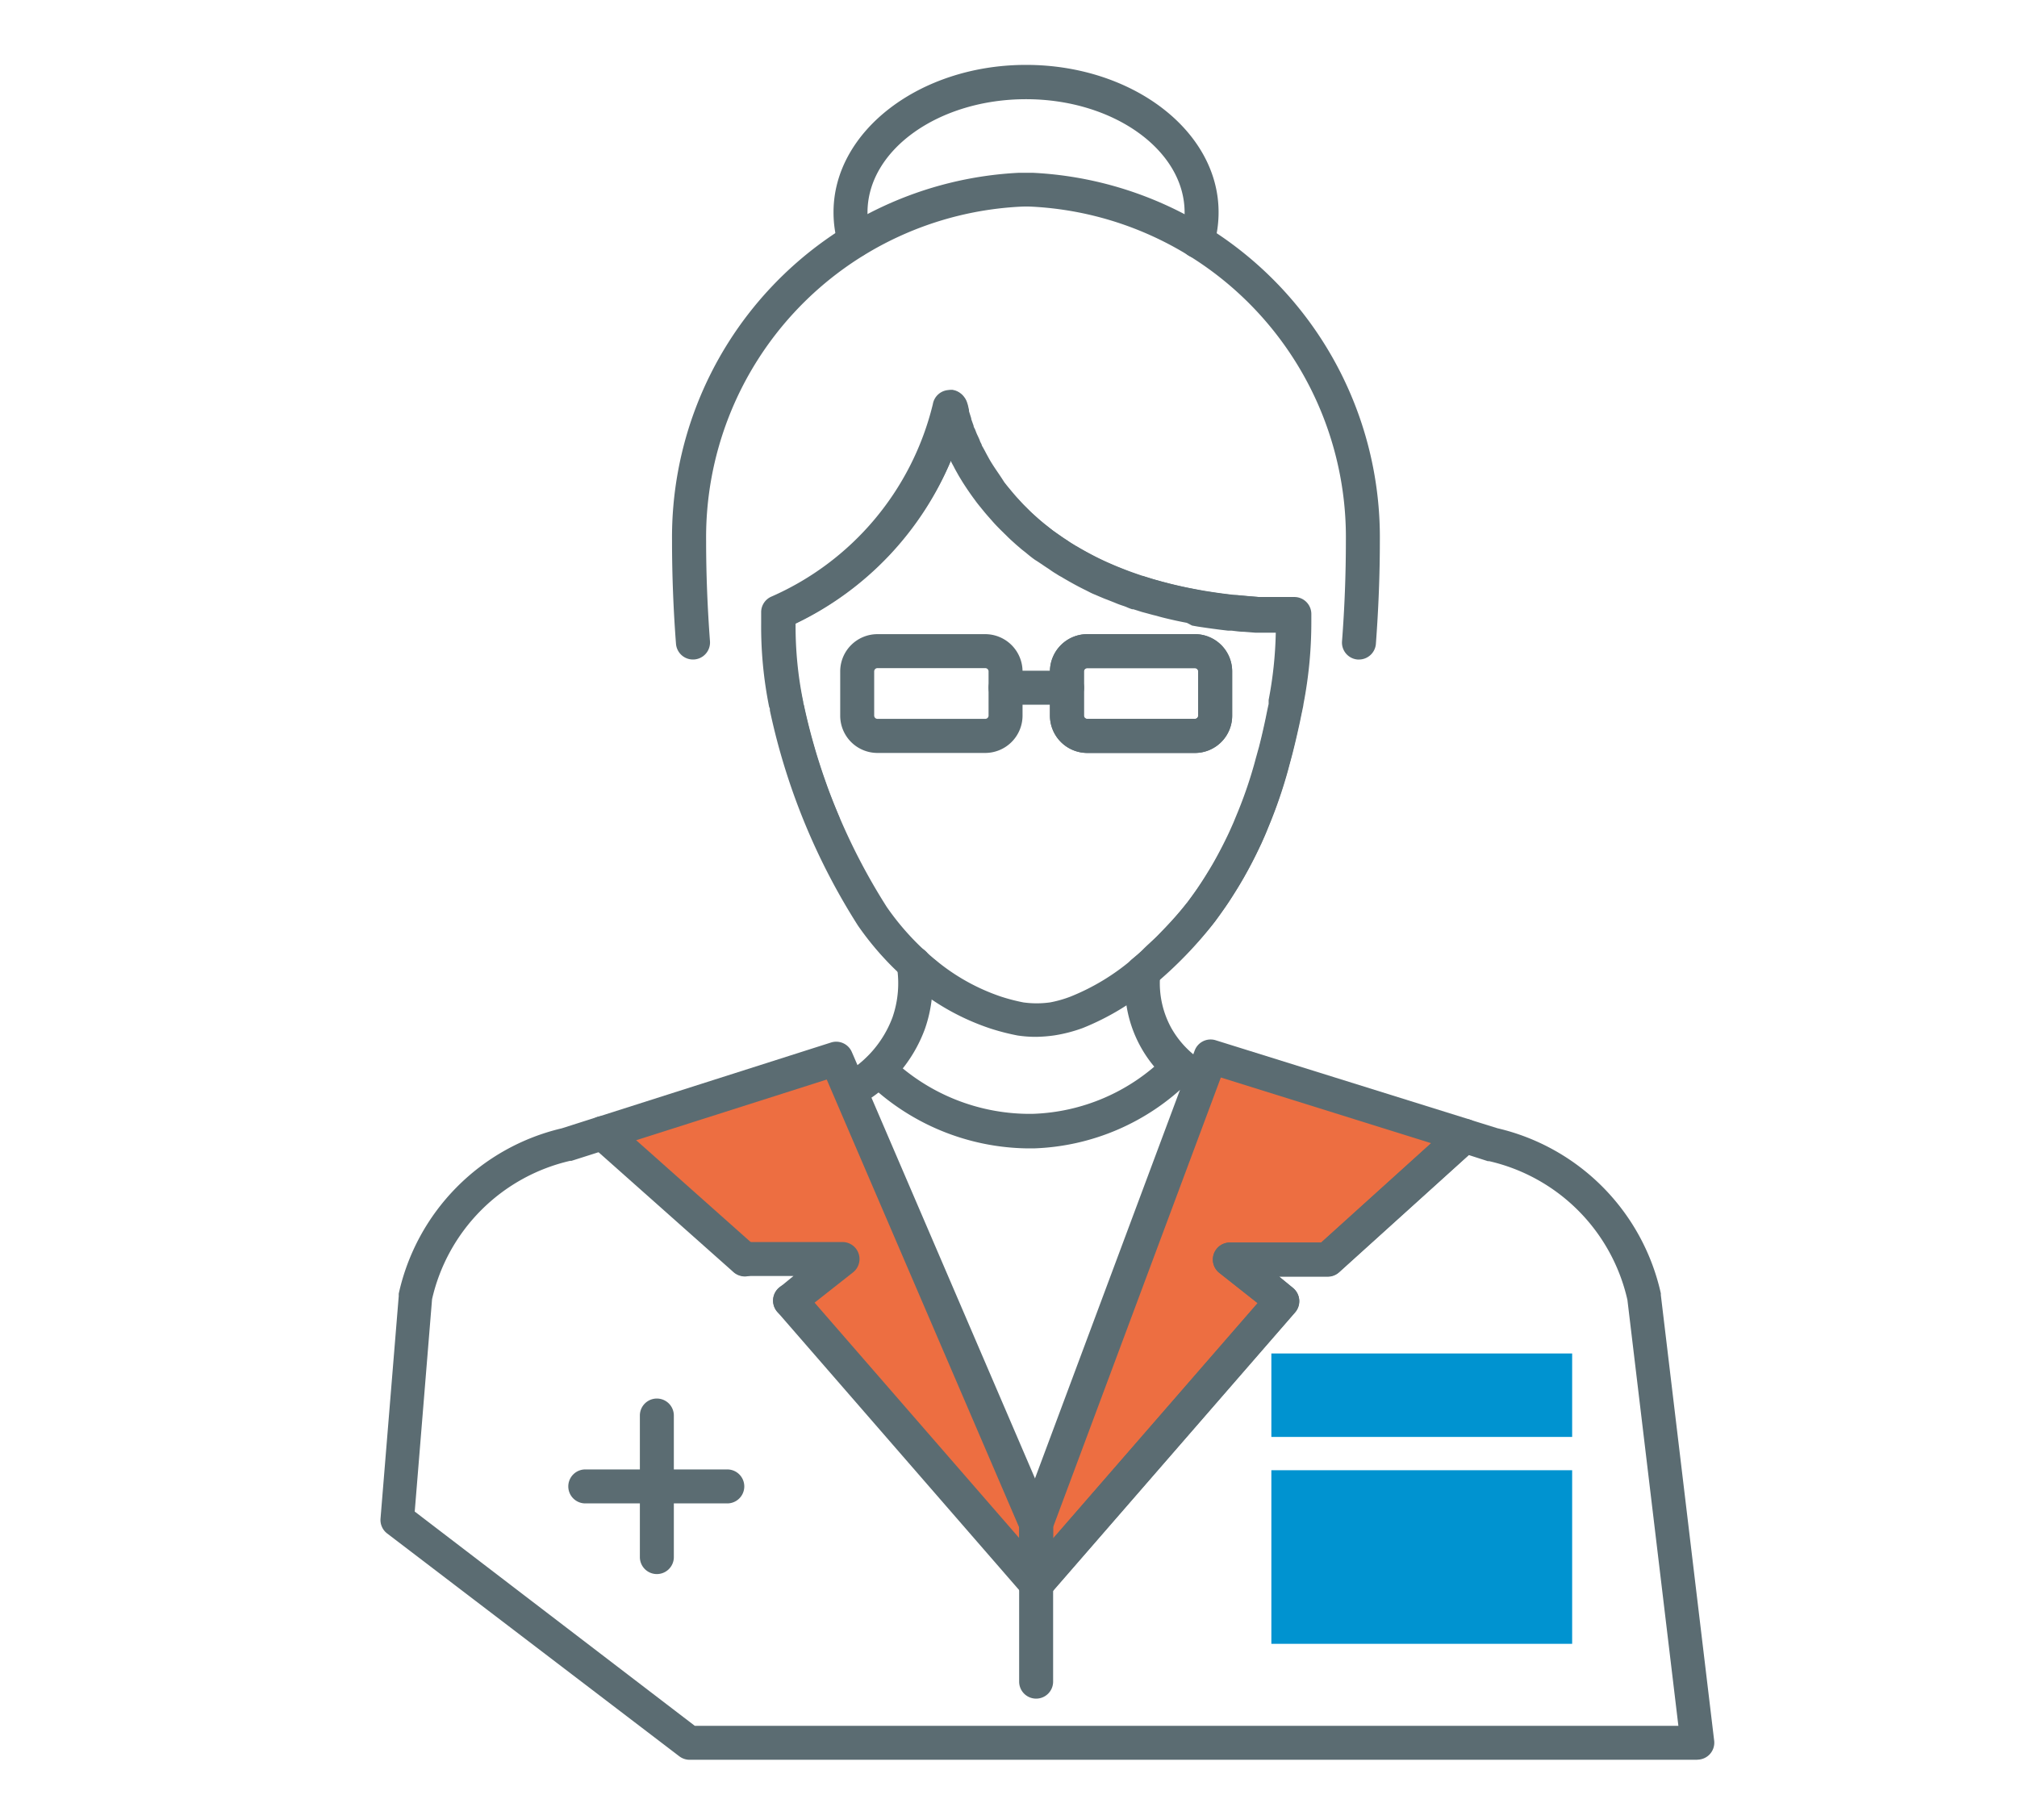 <svg id="Ebene_1" data-name="Ebene 1" xmlns="http://www.w3.org/2000/svg" viewBox="0 0 178.1 160.7"><defs><style>.cls-1{fill:#ed6e41}.cls-2{fill:#5b6c72}.cls-3{fill:#0093d0}</style></defs><title>Zeichenfläche 1 Kopie 2</title><path class="cls-1" d="M90.42 134.48v5.28l-21.73-24.99 4.62-3.64h-8.64L52.58 100.2l20.76-6.48 14.13 32.84 2.95 7.92z" id="_Gruppe_" data-name="&lt;Gruppe&gt;"/><path class="cls-2" d="M81.7 87.46A1.5 1.5 0 0 1 80.2 86a1.5 1.5 0 1 1 1.5 1.5z" id="_Gruppe_2" data-name="&lt;Gruppe&gt;"/><path class="cls-2" d="M91.48 91.56a10.78 10.78 0 0 1-1.63-.12 20.11 20.11 0 0 1-2.41-.62 21.1 21.1 0 0 1-6.68-3.68 26.15 26.15 0 0 1-5-5.4 57.69 57.69 0 0 1-7.78-19c0-.14 0-.21-.06-.29a35.83 35.83 0 0 1-.71-7.39v-1a1.5 1.5 0 0 1 .89-1.37 25 25 0 0 0 14.27-17 1.5 1.5 0 0 1 1.48-1.25 1.5 1.5 0 0 1 1.47 1.25c.12.7 3.24 16.84 28.91 17.15a1.5 1.5 0 0 1 1.48 1.5v.71a37.84 37.84 0 0 1-.75 7.58v.08c-.92 4.4-2.46 11.76-7.77 18.79a35.78 35.78 0 0 1-5.33 5.5 22.7 22.7 0 0 1-6.25 3.78 13.15 13.15 0 0 1-2.5.65 12.71 12.71 0 0 1-1.63.13zM70.25 55.07a33.24 33.24 0 0 0 .67 6.88c0 .14 0 .21.06.29a54.6 54.6 0 0 0 7.32 17.85 23.09 23.09 0 0 0 4.35 4.72A18.1 18.1 0 0 0 88.37 88a16.81 16.81 0 0 0 2 .52 8.64 8.64 0 0 0 2.34 0 10.17 10.17 0 0 0 1.83-.52 19.72 19.72 0 0 0 5.46-3.31 33.07 33.07 0 0 0 4.86-5c4.9-6.48 6.3-13.15 7.22-17.57v-.07a34.62 34.62 0 0 0 .69-6.25c-18.59-.68-26-9.67-28.75-15.25a27.89 27.89 0 0 1-13.77 14.52z" id="_Gruppe_3" data-name="&lt;Gruppe&gt;"/><g id="_Gruppe_4" data-name="&lt;Gruppe&gt;"><g id="_Gruppe_5" data-name="&lt;Gruppe&gt;"><path class="cls-2" d="M87 66.49h-9.53a3.29 3.29 0 0 1-3.28-3.29v-3.9a3.29 3.29 0 0 1 3.28-3.3H87a3.3 3.3 0 0 1 3.29 3.29v3.9a3.3 3.3 0 0 1-3.29 3.3zM77.47 59a.29.29 0 0 0-.28.29v3.9a.29.29 0 0 0 .28.29H87a.29.29 0 0 0 .29-.29v-3.9A.29.29 0 0 0 87 59z" id="_Gruppe_6" data-name="&lt;Gruppe&gt;"/><path class="cls-2" d="M105.53 66.49H96a3.3 3.3 0 0 1-3.29-3.29v-3.9A3.3 3.3 0 0 1 96 56h9.52a3.29 3.29 0 0 1 3.28 3.29v3.9a3.29 3.29 0 0 1-3.27 3.3zM96 59a.29.29 0 0 0-.29.29v3.9a.29.29 0 0 0 .29.29h9.52a.29.29 0 0 0 .28-.29v-3.9a.29.29 0 0 0-.28-.29z" id="_Gruppe_7" data-name="&lt;Gruppe&gt;"/><path class="cls-2" d="M94.22 62.23h-5.43a1.5 1.5 0 0 1 0-3h5.43a1.5 1.5 0 0 1 0 3z" id="_Gruppe_8" data-name="&lt;Gruppe&gt;"/></g><path class="cls-2" d="M105.53 66.49H96a3.3 3.3 0 0 1-3.29-3.29v-3.9A3.3 3.3 0 0 1 96 56h9.52a3.29 3.29 0 0 1 3.28 3.29v3.9a3.29 3.29 0 0 1-3.27 3.3zM96 59a.29.29 0 0 0-.29.29v3.9a.29.29 0 0 0 .29.29h9.52a.29.29 0 0 0 .28-.29v-3.9a.29.29 0 0 0-.28-.29z" id="_Gruppe_9" data-name="&lt;Gruppe&gt;"/></g><path class="cls-2" d="M106 97.08a1.49 1.49 0 0 1-.7-.17 11.09 11.09 0 0 1-5.88-11.21 1.5 1.5 0 0 1 .54-1c.36-.3.71-.59 1-.89s.83-.77 1.18-1.12.92-.95 1.29-1.35l.34-.38c.55-.62.89-1.06 1-1.2l.07-.08c.28-.38.57-.77.83-1.15s.55-.82.79-1.21.47-.76.68-1.13c.46-.81.89-1.64 1.31-2.52l.12-.26.25-.56c.12-.26.21-.5.31-.74a38.62 38.62 0 0 0 1.64-4.71l.11-.41c.1-.35.19-.69.28-1 .24-.93.44-1.82.61-2.63.08-.4.16-.8.25-1.19v-.36a34.68 34.68 0 0 0 .63-5.94h-1.81l-1-.08c-.37 0-.73-.06-1.1-.1h-.31l-.75-.09c-.62-.08-1.27-.17-1.92-.27l-.5-.09-.46-.24c-.59-.11-1.19-.24-1.77-.38-.3-.07-.61-.15-.91-.24l-.33-.08-.51-.14-.45-.12-.44-.14-.32-.1h-.1a4.52 4.52 0 0 1-.54-.21l-.19-.07a8.41 8.41 0 0 1-.81-.3l-.53-.21-.15-.06c-.18-.06-.43-.17-.67-.27l-.3-.13-.29-.12-.17-.08-.41-.21c-.6-.29-1.23-.63-2-1.08l-.18-.11a3.68 3.68 0 0 1-.44-.26 6.54 6.54 0 0 1-.57-.37l-.13-.09-.2-.13c-.38-.25-.67-.46-1-.66l-.18-.13c-.24-.18-.42-.33-.6-.48s-.34-.26-.52-.42l-.35-.3-.51-.46-.23-.22-.67-.66c-.27-.27-.49-.5-.69-.73s-.51-.57-.77-.89-.47-.57-.69-.86l-.07-.1c-.39-.52-.76-1.06-1.14-1.66-.13-.22-.26-.42-.37-.62s-.26-.45-.38-.7l-.17-.31c-.08-.16-.16-.31-.21-.44a3.57 3.57 0 0 1-.2-.44l-.05-.12-.12-.26v-.11l-.06-.15c-.05-.13-.11-.25-.15-.37s-.09-.23-.15-.38l-.21-.58v-.25l-.15-.47a1.42 1.42 0 0 1-.06-.16c0-.11-.05-.22-.07-.32s0-.19-.07-.28v-.06a1.76 1.76 0 0 1-.08-.47 1.5 1.5 0 0 1 2.95-.41 2.06 2.06 0 0 1 .09.35 2 2 0 0 1 .05.22v.11c.06.19.13.4.2.64v.06l.09.25.12.34c0 .1.07.2.12.3l.12.31.05.12.16.34.07.16.06.17.05.1a1.4 1.4 0 0 1 .09.19c0 .07.07.15.1.21l.17.31c.13.25.24.45.35.65s.19.33.29.49c.34.54.68 1 1 1.51l.07.11q.26.34.54.67c.23.28.44.53.68.79s.37.41.55.59l.58.58.14.13.54.49.21.18.11.09c.13.12.28.23.42.34l.51.41.14.1.82.57.25.16.15.1.09.07a3.55 3.55 0 0 0 .38.24l.18.12.15.07.23.14c.72.41 1.29.72 1.84 1l.35.17.14.06.31.13.23.1c.23.1.4.18.59.24l.24.1.45.18a6.17 6.17 0 0 0 .63.23l.19.07.3.11.16.07h.16l.35.11.47.15.28.08.37.1.28.08.29.07c.27.08.52.14.78.2.53.13 1.08.25 1.64.35l.55.11.47.09c.55.08 1.18.18 1.82.26l.65.08h.35l1 .09.93.08h3.18a1.5 1.5 0 0 1 1.45 1.5v.71a37.79 37.79 0 0 1-.69 7.22 3.87 3.87 0 0 1-.08.45q-.12.56-.24 1.16c-.19.87-.4 1.79-.65 2.77-.09.35-.19.71-.29 1.08l-.11.42a41.21 41.21 0 0 1-1.73 5c-.12.3-.23.58-.35.85l-.27.61-.13.27c-.47 1-.93 1.87-1.43 2.75-.23.4-.47.8-.73 1.21s-.56.9-.88 1.35-.61.86-.93 1.3l-.1.12c-.16.21-.53.67-1.07 1.29l-.37.41c-.4.44-.87.94-1.39 1.46s-.83.8-1.28 1.21l-.65.58a8.22 8.22 0 0 0 1 4.33 8.35 8.35 0 0 0 3.42 3.31 1.5 1.5 0 0 1-.7 2.83zm-16.61-49.4zm0 0z" id="_Gruppe_10" data-name="&lt;Gruppe&gt;"/><path class="cls-2" d="M81.69 87.47a1.5 1.5 0 0 1-.94-.33c-.38-.31-.75-.63-1.1-1s-.43-.4-.62-.59a21.72 21.72 0 0 1-1.78-1.94c-.37-.44-.72-.89-1-1.31l-.43-.58a51.61 51.61 0 0 1-2.26-3.88 1.4 1.4 0 0 1-.11-.22c-.31-.57-.64-1.22-1-2s-.7-1.52-1-2.3v-.12c-.32-.75-.62-1.51-.93-2.31-.17-.45-.32-.88-.46-1.32s-.28-.83-.43-1.29c-.1-.28-.2-.61-.31-.95l-.49-1.73c-.23-.91-.47-1.87-.67-2.84v-.27a34 34 0 0 1-.55-3.69q-.08-.94-.13-1.87v-2.89a1.5 1.5 0 0 1 .89-1.37 25.32 25.32 0 0 0 5-3 20.7 20.7 0 0 0 1.64-1.34c.25-.23.51-.46.74-.68l.37-.35c.34-.34.65-.69 1-1s.81-1 1.18-1.45l.19-.26.31-.43a23.89 23.89 0 0 0 3.83-8.49 1.51 1.51 0 0 1 1.48-1.24A1.49 1.49 0 0 1 85.38 36a1.52 1.52 0 0 1 0 .3A27 27 0 0 1 81 45.93l-.37.51-.19.25c-.42.56-.85 1.09-1.31 1.62s-.75.83-1.13 1.21l-.37.36c-.26.26-.55.52-.85.79-.64.57-1.24 1.07-1.85 1.52a28 28 0 0 1-4.72 2.88v1.75c0 .59.07 1.16.12 1.74a30.59 30.59 0 0 0 .58 3.44 1.66 1.66 0 0 1 .06.29c.18.89.41 1.78.62 2.61l.46 1.62c.09.3.18.59.28.88.15.47.28.87.42 1.26s.29.85.44 1.24c.3.78.61 1.54.93 2.29v.12c.31.71.63 1.41.94 2.09s.67 1.36 1 2l.07.15c.66 1.25 1.36 2.45 2.08 3.58l.37.5c.27.37.58.77.91 1.16a19.13 19.13 0 0 0 1.57 1.71l.52.5c.33.31.65.59 1 .85a1.5 1.5 0 0 1-.94 2.67zM68 62.65zm0 0zm0-.11z" id="_Gruppe_11" data-name="&lt;Gruppe&gt;"/><path class="cls-2" d="M120 58.24h-.12a1.5 1.5 0 0 1-1.38-1.61c.23-3 .34-5.94.34-8.84a29.23 29.23 0 0 0-27.72-29.54 9.8 9.8 0 0 0-1 0 29.24 29.24 0 0 0-27.77 29.53c0 2.91.12 5.89.34 8.84a1.5 1.5 0 1 1-3 .23c-.23-3-.35-6.08-.35-9.07a32.23 32.23 0 0 1 30.6-32.52h1.28a32.23 32.23 0 0 1 30.62 32.53c0 3-.12 6-.35 9.07a1.5 1.5 0 0 1-1.49 1.38z" id="_Gruppe_12" data-name="&lt;Gruppe&gt;"/><path class="cls-2" d="M75.14 97.72a1.5 1.5 0 0 1-.72-2.81 9.62 9.62 0 0 0 4.39-5.08 9.21 9.21 0 0 0 .38-4.5 1.5 1.5 0 0 1 3-.47 12.23 12.23 0 0 1-.52 6 12.67 12.67 0 0 1-5.77 6.72 1.49 1.49 0 0 1-.76.14z" id="_Gruppe_13" data-name="&lt;Gruppe&gt;"/><path class="cls-2" d="M105.73 22.79a1.5 1.5 0 0 1-1.44-1.93 7.27 7.27 0 0 0 .31-2.1c0-5.5-6.29-10-14-10s-14 4.47-14 10a7.27 7.27 0 0 0 .31 2.1 1.5 1.5 0 0 1-2.87.87 10.28 10.28 0 0 1-.44-3c0-7.15 7.63-13 17-13s17 5.82 17 13a10.28 10.28 0 0 1-.44 3 1.5 1.5 0 0 1-1.43 1.06z" id="_Gruppe_14" data-name="&lt;Gruppe&gt;"/><path class="cls-3" d="M112.26 119.52h26.56v7.37h-26.56z" id="_Gruppe_15" data-name="&lt;Gruppe&gt;"/><path class="cls-3" d="M112.26 129.83h26.56v15.33h-26.56z" id="_Gruppe_16" data-name="&lt;Gruppe&gt;"/><path class="cls-2" d="M91.5 141.37a1.49 1.49 0 0 1-1.13-.52l-21.73-25a1.5 1.5 0 1 1 2.26-2l21.73 25a1.5 1.5 0 0 1-1.13 2.48z" id="_Gruppe_17" data-name="&lt;Gruppe&gt;"/><path class="cls-2" d="M65.77 112.72a1.53 1.53 0 0 1-1-.38l-12.56-11.16a1.5 1.5 0 0 1 2-2.24l12.5 11.12a1.5 1.5 0 0 1-.94 2.66z" id="_Gruppe_18" data-name="&lt;Gruppe&gt;"/><path class="cls-1" d="M129.33 100.3l-12.09 10.92h-8.64l4.62 3.64-21.73 25v-5.28l15.41-41.29 22.43 7.01z" id="_Gruppe_19" data-name="&lt;Gruppe&gt;"/><path class="cls-2" d="M91.49 141.36a1.5 1.5 0 0 1-1.5-1.5v-5.28a1.5 1.5 0 0 1 .09-.52l15.41-41.29a1.5 1.5 0 0 1 1.85-.91l22.43 7a1.5 1.5 0 0 1 .56 2.54l-12.09 10.92a1.5 1.5 0 0 1-1 .39h-4.31l1.22 1a1.5 1.5 0 0 1 .2 2.16l-21.73 25a1.5 1.5 0 0 1-1.13.49zm1.5-6.51v1l18.06-20.78-3.38-2.67a1.5 1.5 0 0 1 .93-2.68h8.06l9.71-8.77-18.57-5.8z" id="_Gruppe_20" data-name="&lt;Gruppe&gt;"/><path class="cls-2" d="M149.89 155.4h-89a1.5 1.5 0 0 1-.91-.31l-25.8-19.68a1.5 1.5 0 0 1-.58-1.31l1.61-19.67a1.51 1.51 0 0 1 0-.2A19.25 19.25 0 0 1 49.6 99.64l23.78-7.58a1.5 1.5 0 0 1 1.84.85l.14.32L92.87 134a1.49 1.49 0 0 1 .12.59v1.27l18.06-20.78-3.38-2.67a1.5 1.5 0 0 1 .93-2.68h8.06l11.66-10.54a1.51 1.51 0 0 1 1.46-.32l2.44.76a19.26 19.26 0 0 1 14.43 14.58 1.4 1.4 0 0 1 0 .14l4.71 39.36a1.5 1.5 0 0 1-1.49 1.68zm-88.54-3h86.85l-4.5-37.61a16.24 16.24 0 0 0-12.2-12.25h-.12l-1.68-.54-11.45 10.35a1.5 1.5 0 0 1-1 .39h-4.31l1.22 1a1.5 1.5 0 0 1 .2 2.16l-21.73 25a1.5 1.5 0 0 1-2.63-1v-5L73 95.33l-22.54 7.18h-.12a16.24 16.24 0 0 0-12.19 12.22l-1.53 18.75z" id="_Gruppe_21" data-name="&lt;Gruppe&gt;"/><path class="cls-2" d="M91.49 150a1.5 1.5 0 0 1-1.5-1.5v-8.68a1.5 1.5 0 1 1 3 0v8.69a1.5 1.5 0 0 1-1.5 1.49z" id="_Gruppe_22" data-name="&lt;Gruppe&gt;"/><g id="_Gruppe_23" data-name="&lt;Gruppe&gt;"><path class="cls-2" d="M58 139a1.5 1.5 0 0 1-1.5-1.5V125a1.5 1.5 0 0 1 3 0v12.54A1.5 1.5 0 0 1 58 139z" id="_Gruppe_24" data-name="&lt;Gruppe&gt;"/><path class="cls-2" d="M64.22 132.76H51.68a1.5 1.5 0 0 1 0-3h12.54a1.5 1.5 0 0 1 0 3z" id="_Gruppe_25" data-name="&lt;Gruppe&gt;"/></g><path class="cls-2" d="M69.77 116.36a1.5 1.5 0 0 1-.93-2.68l1.22-1h-4.3a1.5 1.5 0 0 1 0-3h8.63a1.5 1.5 0 0 1 .93 2.68L70.7 116a1.49 1.49 0 0 1-.93.36z" id="_Gruppe_26" data-name="&lt;Gruppe&gt;"/><path class="cls-2" d="M91.49 141.36a1.5 1.5 0 0 1-1.5-1.49 1.5 1.5 0 1 1 1.5 1.5z" id="_Gruppe_27" data-name="&lt;Gruppe&gt;"/><path class="cls-2" d="M90.74 101.41a20.71 20.71 0 0 1-14.25-5.93 1.5 1.5 0 0 1 2.12-2.12 17.68 17.68 0 0 0 12.55 5 17.38 17.38 0 0 0 11.67-5 1.5 1.5 0 0 1 2.17 2.13 20.43 20.43 0 0 1-13.72 5.92z" id="_Gruppe_28" data-name="&lt;Gruppe&gt;"/></svg>